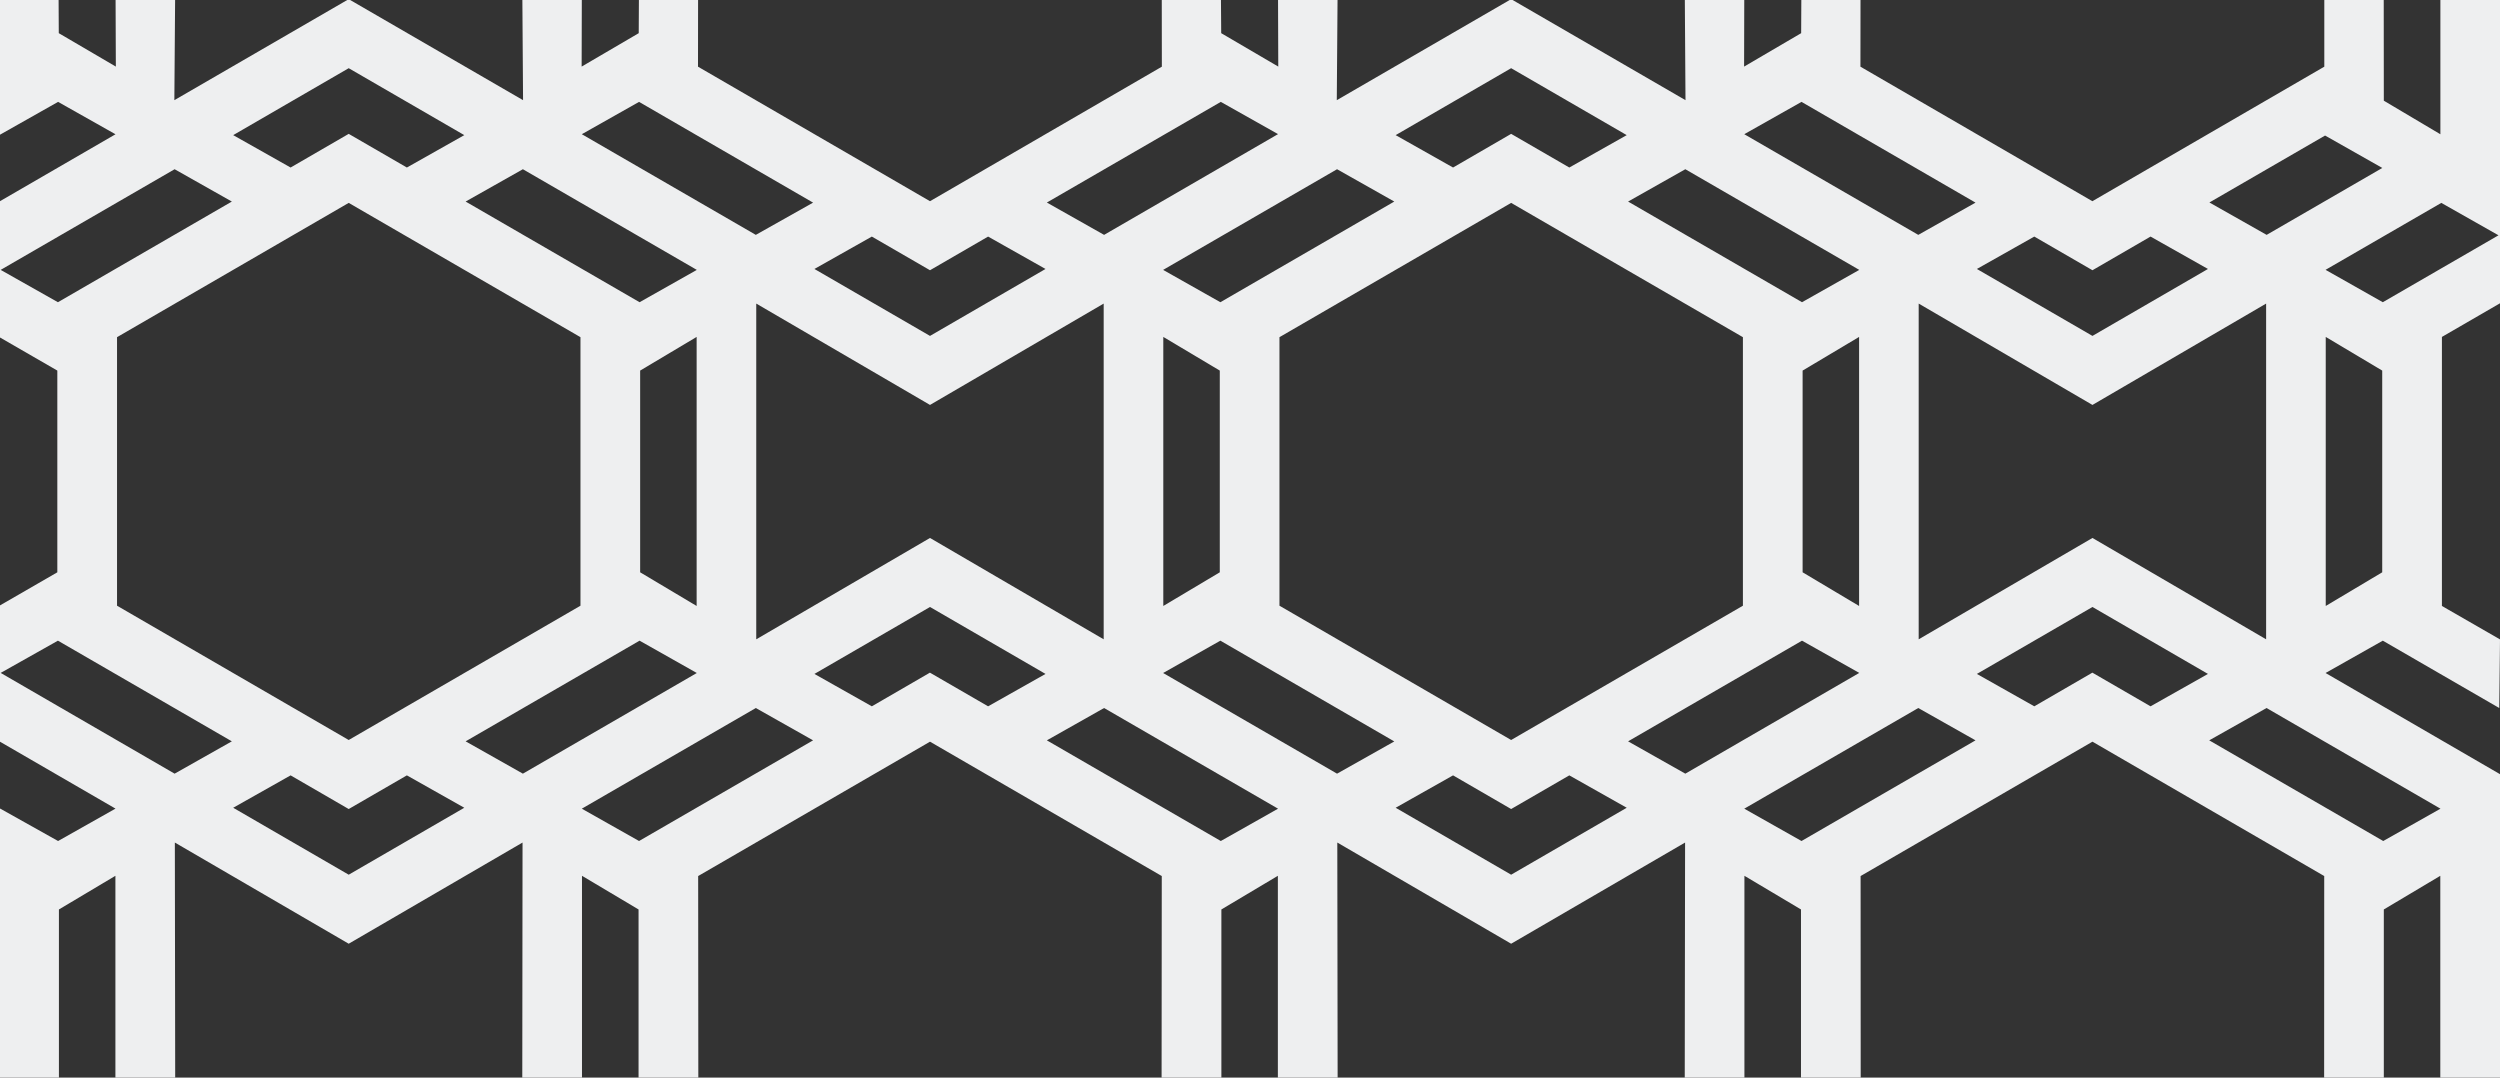 <?xml version="1.0" encoding="UTF-8"?>
<svg xmlns="http://www.w3.org/2000/svg" xmlns:xlink="http://www.w3.org/1999/xlink" width="116px" height="50px" viewBox="0 0 116 50" version="1.1">
<rect x="0" y="0" width="116" height="50" fill="#333333" stroke="none"/>
<g id="surface1">
<path style=" stroke:none;fill-rule:nonzero;fill:#EEEFF0;fill-opacity:1;" d="M 2.719 -0.035 L -0.035 -0.016 L -0.035 6.27 L 2.695 4.727 L 5.359 6.23 L -0.035 9.355 L -0.039 15.637 L 2.66 17.195 L 2.66 26.555 L -0.039 28.113 L -0.035 34.395 L 5.359 37.52 L 2.695 39.023 L -0.039 37.492 L -0.039 50.008 L 2.734 50.012 L 2.734 42.199 L 5.355 40.637 L 5.355 50.012 L 8.129 50.008 L 8.113 39.094 L 16.18 43.789 L 24.246 39.094 L 24.234 50.008 L 27.004 50.012 L 27.004 40.637 L 29.629 42.199 L 29.629 50.012 L 32.402 50.012 L 32.395 40.648 L 43.152 34.414 L 53.906 40.648 L 53.898 50.012 L 56.672 50.012 L 56.672 42.199 L 59.293 40.637 L 59.293 50.012 L 62.066 50.008 L 62.051 39.094 L 70.117 43.789 L 78.188 39.094 L 78.172 50.008 L 80.941 50.012 L 80.941 40.637 L 83.566 42.199 L 83.566 50.012 L 86.336 50.012 L 86.332 40.648 L 97.09 34.414 L 107.844 40.648 L 107.84 50.012 L 110.609 50.012 L 110.609 42.199 L 113.23 40.637 L 113.23 50.012 L 116.004 50.008 L 116 35.922 L 107.906 31.227 L 110.562 29.727 L 115.965 32.852 L 116 29.668 L 113.305 28.117 L 113.305 15.633 L 116.004 14.07 L 116.004 -0.008 L 113.234 -0.016 L 113.234 6.23 L 110.609 4.672 L 110.605 -0.02 L 107.848 -0.023 L 107.848 3.094 L 97.086 9.336 L 86.324 3.094 L 86.328 -0.027 L 83.582 -0.035 L 83.574 1.539 L 80.926 3.09 L 80.934 -0.027 L 78.176 -0.02 L 78.207 4.648 L 70.117 -0.039 L 62.027 4.648 L 62.062 -0.02 L 59.301 -0.023 L 59.312 3.09 L 56.664 1.539 L 56.652 -0.035 L 53.906 -0.023 L 53.91 3.094 L 43.152 9.336 L 32.387 3.094 L 32.391 -0.027 L 29.645 -0.035 L 29.637 1.539 L 26.988 3.09 L 26.996 -0.027 L 24.238 -0.02 L 24.27 4.648 L 16.18 -0.039 L 8.09 4.648 L 8.125 -0.02 L 5.363 -0.023 L 5.375 3.09 L 2.727 1.539 Z M 0.031 12.523 L 8.102 7.852 L 10.758 9.352 L 2.688 14.023 Z M 10.82 6.27 L 16.18 3.164 L 21.543 6.27 L 18.879 7.773 L 16.18 6.211 L 13.484 7.773 Z M 5.43 15.645 L 16.18 9.414 L 26.934 15.645 L 26.934 28.105 L 16.18 34.336 L 5.43 28.105 Z M 21.605 9.352 L 24.262 7.852 L 32.332 12.523 L 29.676 14.023 Z M 35.07 10.898 L 26.996 6.227 L 29.652 4.727 L 37.727 9.402 Z M 29.703 17.195 L 32.324 15.633 L 32.324 28.117 L 29.703 26.555 Z M 35.09 29.664 L 35.09 14.086 L 43.152 18.789 L 51.211 14.086 L 51.211 29.664 L 43.152 24.961 Z M 2.688 29.727 L 10.758 34.398 L 8.102 35.898 L 0.031 31.223 Z M 37.789 12.48 L 40.453 10.977 L 43.152 12.539 L 45.848 10.977 L 48.512 12.48 L 43.152 15.586 Z M 21.605 34.398 L 29.676 29.727 L 32.332 31.227 L 24.262 35.898 Z M 10.82 37.48 L 13.484 35.977 L 16.18 37.539 L 18.879 35.977 L 21.543 37.48 L 16.18 40.586 Z M 26.996 37.523 L 35.07 32.852 L 37.727 34.352 L 29.652 39.023 Z M 51.23 10.898 L 48.574 9.398 L 56.645 4.727 L 59.301 6.223 Z M 37.789 31.27 L 43.152 28.164 L 48.512 31.27 L 45.848 32.773 L 43.148 31.211 L 40.453 32.773 Z M 53.969 12.523 L 62.039 7.852 L 64.695 9.352 L 56.625 14.023 Z M 53.977 28.117 L 53.977 15.633 L 56.598 17.195 L 56.598 26.555 Z M 59.367 28.105 L 59.367 15.645 L 70.117 9.414 L 80.871 15.645 L 80.871 28.105 L 70.117 34.336 Z M 48.574 34.352 L 51.23 32.852 L 59.301 37.523 L 56.645 39.023 Z M 67.422 7.773 L 64.758 6.27 L 70.117 3.164 L 75.48 6.27 L 72.816 7.773 L 70.117 6.211 Z M 62.039 35.898 L 53.969 31.227 L 56.625 29.727 L 64.695 34.402 Z M 75.543 9.352 L 78.199 7.852 L 86.27 12.523 L 83.613 14.023 Z M 64.758 37.48 L 67.422 35.977 L 70.117 37.539 L 72.816 35.977 L 75.48 37.48 L 70.117 40.586 Z M 89.008 10.898 L 80.934 6.227 L 83.59 4.727 L 91.664 9.402 Z M 83.641 17.195 L 86.262 15.633 L 86.262 28.117 L 83.641 26.555 Z M 78.199 35.898 L 75.543 34.398 L 83.613 29.727 L 86.27 31.223 Z M 89.027 29.664 L 89.027 14.086 L 97.09 18.789 L 105.148 14.086 L 105.148 29.664 L 97.09 24.961 Z M 91.727 12.48 L 94.391 10.977 L 97.09 12.539 L 99.785 10.977 L 102.449 12.48 L 97.09 15.586 Z M 80.934 37.523 L 89.008 32.852 L 91.664 34.352 L 83.59 39.023 Z M 105.172 10.898 L 102.516 9.395 L 107.883 6.289 L 110.539 7.793 Z M 91.727 31.27 L 97.09 28.164 L 102.449 31.27 L 99.785 32.773 L 97.086 31.211 L 94.391 32.773 Z M 107.906 12.52 L 113.277 9.414 L 115.93 10.918 L 110.562 14.023 Z M 107.914 28.117 L 107.914 15.633 L 110.535 17.195 L 110.535 26.555 Z M 102.508 34.352 L 105.168 32.852 L 113.238 37.523 L 110.582 39.023 Z M 102.508 34.352 "/>
</g>
</svg>

